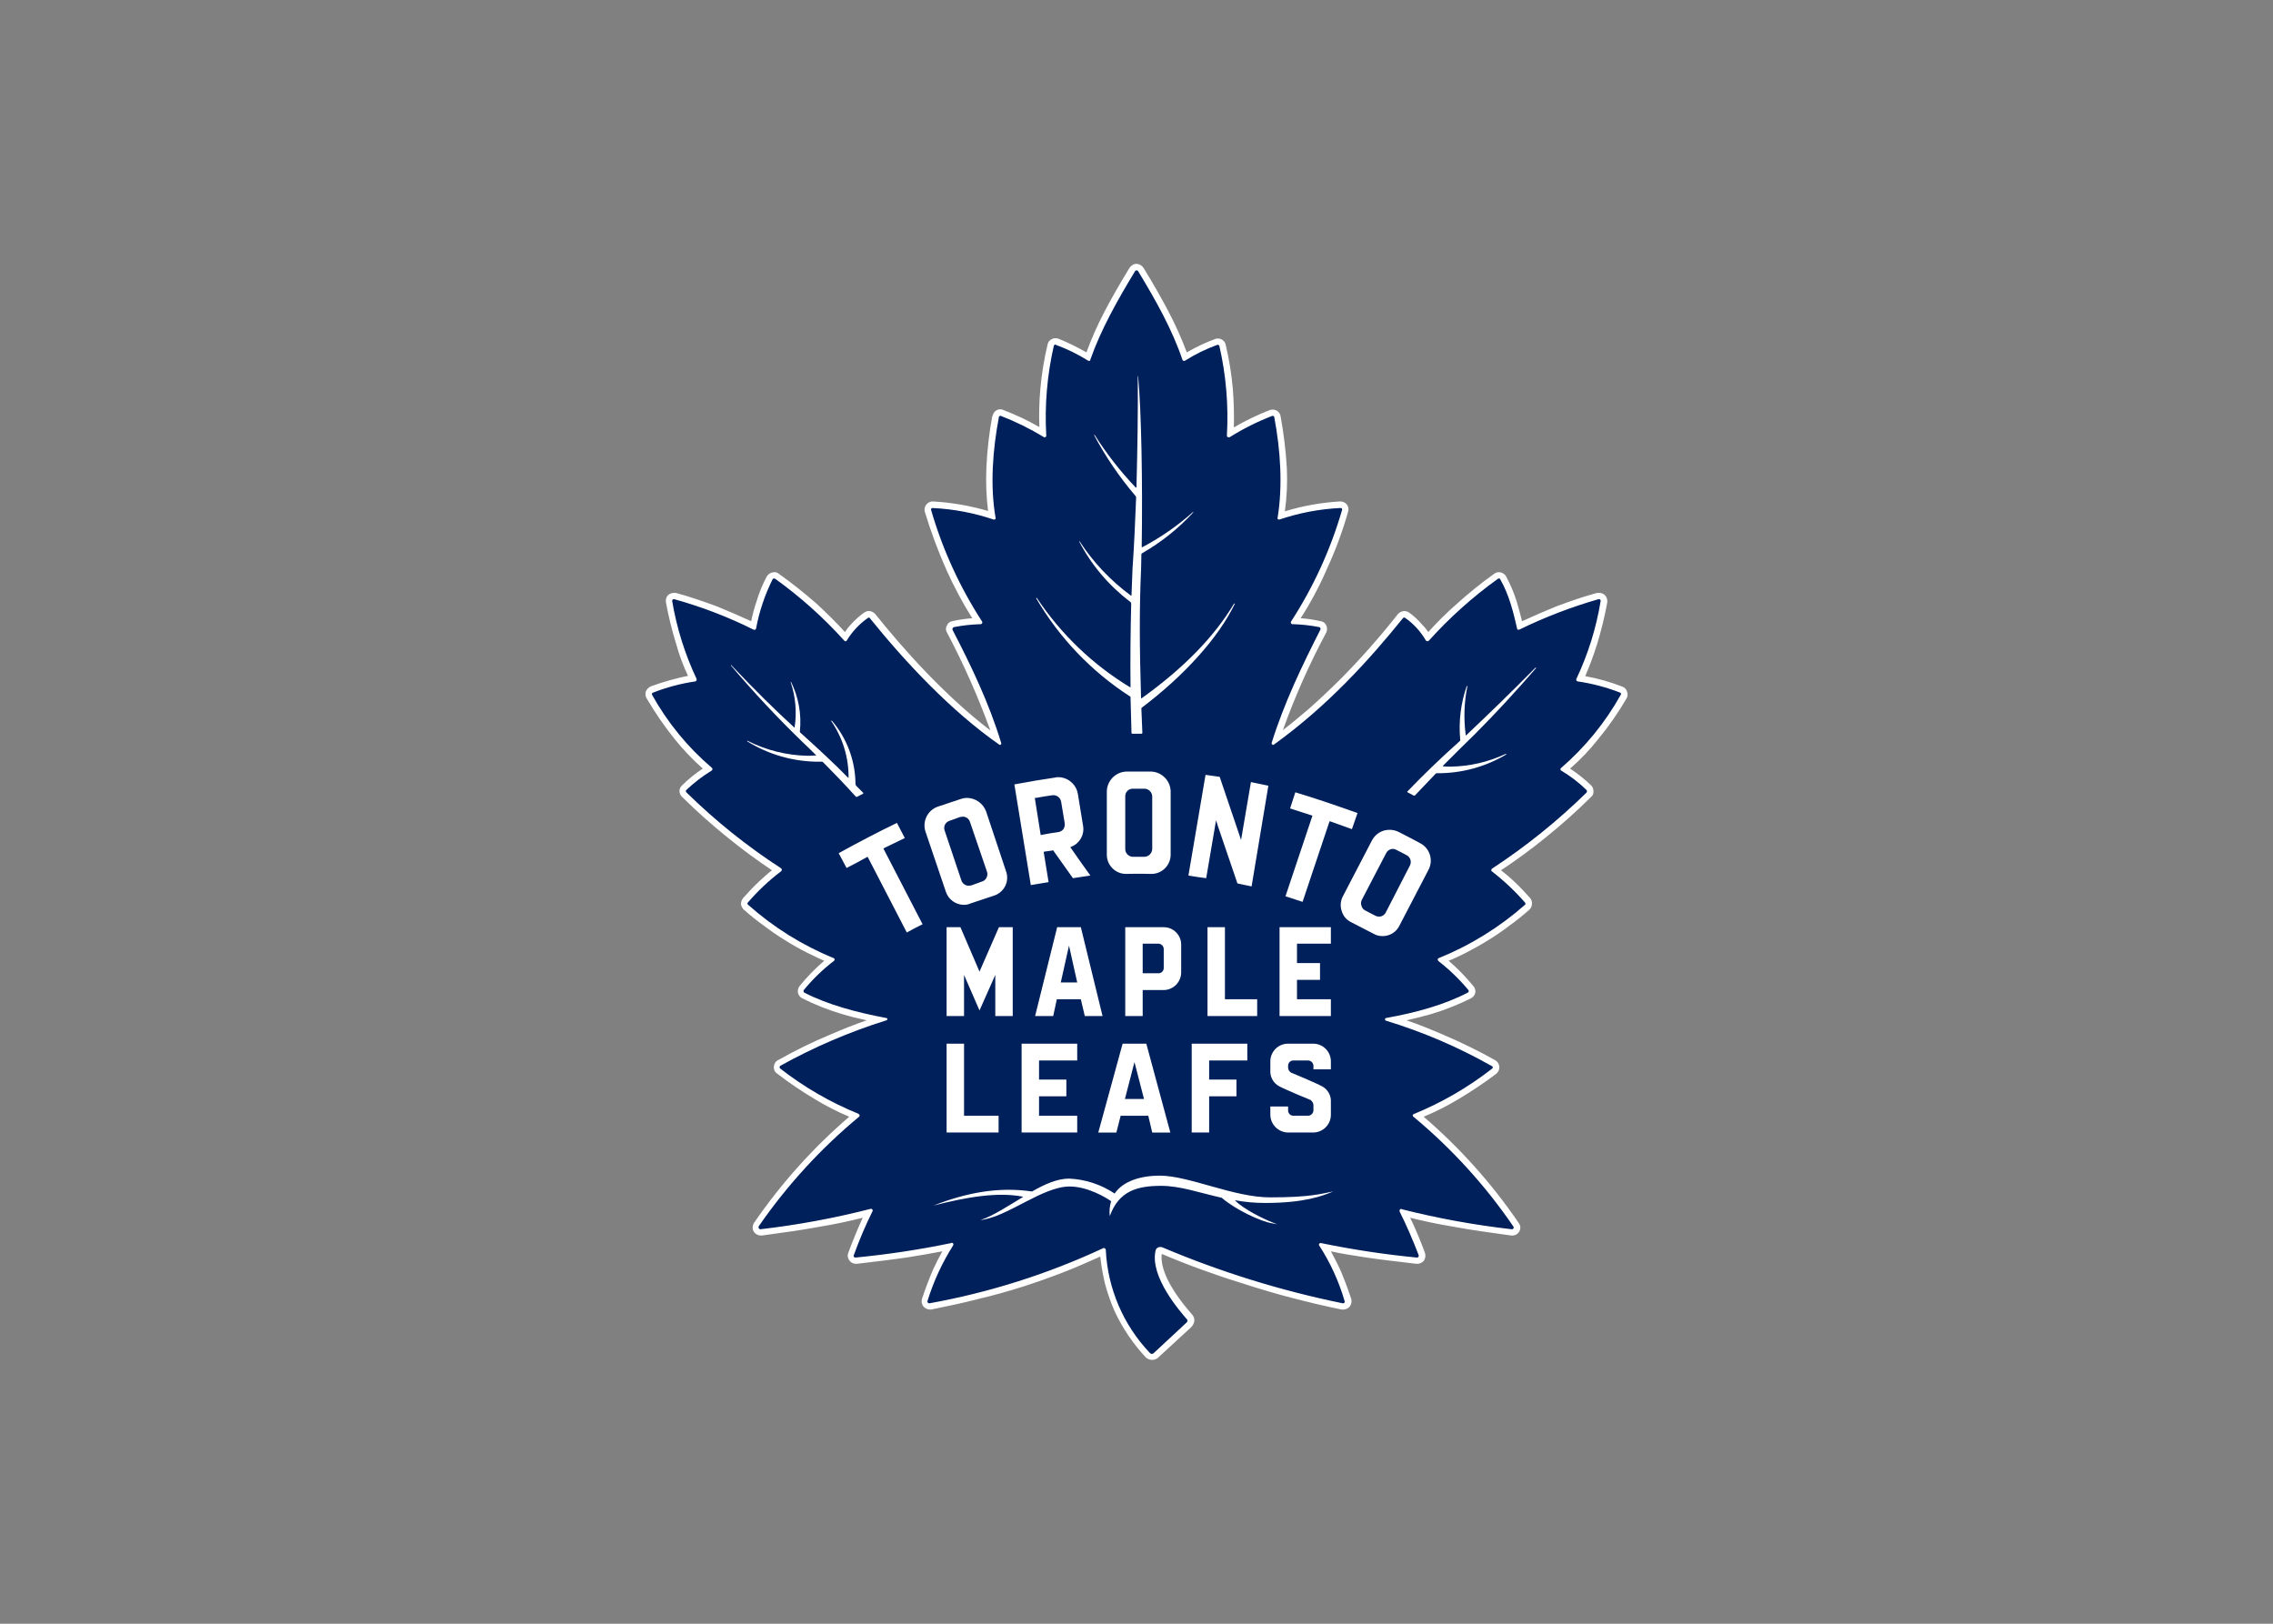 <svg clip-rule="evenodd" fill-rule="evenodd" viewBox="0 0 560 400" xmlns="http://www.w3.org/2000/svg"><rect x="0" y="0" width="560" height="400" fill="#808080" stroke="none"/><path d="m346.531 210.659c-.811-.405-1.621-.892-2.513-1.297-.243-.155-.523-.238-.811-.243-.721-.003-1.384.407-1.702 1.054l-5.998 11.509c-.228.454-.257.984-.081 1.459.124.486.449.899.892 1.135l2.512 1.297c.272.156.579.239.892.243.721.003 1.384-.407 1.702-1.054l5.918-11.51c.151-.277.23-.588.23-.905 0-.713-.404-1.368-1.041-1.688zm-85.191 31.368h4.053l-2.027-9.078-2.027 9.078zm18.157 19.616-2.351 9.078h4.702zm-.405-50.579h2.918c1.033-.05 1.858-.911 1.865-1.946v-12.969c-.012-1.018-.846-1.853-1.865-1.863h-2.918c-1.018.011-1.853.845-1.865 1.863v13.011c0 1.03.836 1.882 1.865 1.903zm-22.29-5.431c1.296-.243 2.593-.486 3.971-.649.483-.079.919-.34 1.216-.73.313-.416.431-.948.324-1.458l-.892-5.35c-.195-1.013-1.17-1.699-2.189-1.54-1.297.162-2.593.405-3.89.649h-.324l1.459 9.159.324-.081zm28.612 26.83h-3.89v7.296h3.907c.703 0 1.28-.578 1.28-1.281v-4.637c.015-.731-.565-1.349-1.297-1.378zm-1.54 101.806c-.387-.012-.759-.155-1.054-.405-3.085-3.262-5.604-7.015-7.457-11.105-1.001-2.189-1.788-4.468-2.351-6.808-.66-2.493-1.068-5.046-1.216-7.619-6.462 3.045-13.124 5.644-19.94 7.781-7.411 2.366-14.964 4.262-22.614 5.674h-.243c-.38-.008-.738-.186-.973-.486-.172-.322-.229-.694-.162-1.054 1.366-4.625 3.357-9.043 5.917-13.131-7.526 1.537-15.129 2.674-22.776 3.405h-.162c-.389.028-.763-.159-.973-.486-.254-.321-.317-.756-.162-1.135 1.226-3.461 2.66-6.845 4.295-10.132-8.692 2.175-17.52 3.772-26.424 4.782h-.162c-.44-.017-.84-.264-1.054-.649-.178-.392-.148-.85.081-1.215 6.863-9.996 15.043-19.021 24.318-26.83-6.723-2.805-13.045-6.484-18.805-10.943-.334-.243-.519-.642-.486-1.054-.021-.407.203-.79.567-.973 7.781-4.376 15.982-7.961 24.479-10.7-6.427-1.165-12.669-3.182-18.562-5.998-.351-.108-.586-.443-.567-.811-.085-.344.005-.709.243-.973 2.031-2.575 4.372-4.889 6.971-6.89-3.756-1.587-7.387-3.457-10.861-5.592-3.527-2.203-6.861-4.698-9.97-7.458-.487-.401-.56-1.131-.162-1.62 2.39-2.771 5.051-5.297 7.943-7.539-4.068-2.652-7.991-5.52-11.753-8.592-3.925-3.127-7.685-6.454-11.267-9.97-.203-.253-.317-.566-.324-.892.022-.296.135-.58.324-.81 1.803-1.747 3.786-3.295 5.918-4.621-2.753-2.35-5.277-4.955-7.538-7.781-2.555-3.184-4.884-6.543-6.972-10.051-.146-.303-.175-.65-.081-.973.132-.334.396-.598.73-.73 3.245-1.269 6.614-2.193 10.051-2.755-2.734-6.017-4.668-12.367-5.755-18.886-.086-.345.005-.71.243-.973.202-.295.534-.477.892-.486.113-.012.229.016.324.081 6.629 1.868 13.084 4.308 19.292 7.295.798-4.113 2.162-8.096 4.052-11.835.214-.384.614-.63 1.054-.649.262.006.517.091.73.243 3.148 2.306 6.178 4.767 9.078 7.377 2.705 2.395 5.276 4.939 7.7 7.619 1.355-2.085 3.087-3.899 5.106-5.35.208-.163.466-.25.73-.243.339.014.659.16.892.405 7.295 9.078 18.4 21.48 30.559 30.315-3.112-9.159-6.961-18.051-11.51-26.586-.187-.32-.216-.709-.081-1.054.168-.32.462-.556.811-.649 2.034-.382 4.093-.625 6.16-.73-5.353-8.433-9.499-17.573-12.32-27.154-.086-.37.003-.759.243-1.054.189-.309.53-.495.892-.486h.081c4.959.254 9.863 1.153 14.59 2.675-.569-3.89-.759-7.827-.567-11.753.189-4.244.677-8.469 1.459-12.644.081-.56.569-.978 1.135-.973.141-.022.283.008.405.081 3.473 1.353 6.834 2.979 10.051 4.863-.159-3.568-.078-7.142.243-10.699.297-3.658.867-7.288 1.701-10.862.135-.517.601-.883 1.135-.892.141-.022.284.008.405.081 2.684.985 5.264 2.233 7.7 3.728 2.594-7.619 6.81-14.833 10.862-21.56.233-.355.63-.567 1.054-.567s.82.213 1.054.567c2.675 4.295 4.539 7.7 6.241 10.862 1.782 3.467 3.353 7.041 4.702 10.699 2.392-1.524 4.947-2.775 7.619-3.728.126-.058.266-.086.405-.081.549-.041 1.044.348 1.135.892.863 3.571 1.459 7.202 1.783 10.862.335 3.556.389 7.134.162 10.699 3.199-1.915 6.562-3.543 10.05-4.863.128-.058.266-.086.405-.081.576.015 1.074.415 1.216.973.784 4.175 1.271 8.401 1.459 12.644.191 3.927.001 7.863-.567 11.753 4.725-1.529 9.631-2.429 14.59-2.675.385-.01.75.173.973.486.252.258.317.647.162.973-2.789 9.594-6.938 18.738-12.32 27.154 2.074.079 4.137.35 6.16.811.36.069.664.312.811.649.162.333.162.722 0 1.054-4.215 8.268-8.592 17.184-11.591 26.505 13.294-9.727 23.345-21.237 30.559-30.234.255-.262.606-.409.973-.405.239-.006.472.081.649.243 2.037 1.429 3.773 3.248 5.106 5.35 2.402-2.727 4.974-5.298 7.7-7.7 2.837-2.513 5.918-4.945 9.078-7.296.214-.151.468-.237.73-.243.419.021.806.229 1.054.567 1.974 3.732 3.342 7.754 4.052 11.916 6.203-3.017 12.658-5.484 19.292-7.376h.324c.343-.003.669.145.892.405.215.278.33.622.324.973-1.135 6.518-3.097 12.864-5.836 18.886 3.44.552 6.81 1.475 10.051 2.755.485.183.81.651.81 1.17 0 .215-.056.427-.161.614-2.032 3.525-4.335 6.885-6.891 10.051-2.289 2.828-4.84 5.434-7.619 7.781 2.146 1.306 4.131 2.856 5.918 4.621.222.209.339.506.324.81.016.33-.101.651-.324.892-3.552 3.517-7.285 6.845-11.186 9.97-3.81 3.081-7.781 5.918-11.835 8.592 2.929 2.2 5.595 4.729 7.943 7.538.398.491.325 1.22-.162 1.621-3.081 2.759-6.388 5.254-9.889 7.457-3.492 2.153-7.151 4.023-10.942 5.594 2.624 1.997 4.993 4.312 7.052 6.89.238.264.329.629.243.973-.044.371-.296.685-.649.811-5.845 2.864-12.068 4.884-18.481 5.998 8.465 2.755 16.637 6.338 24.398 10.7.37.19.615.559.649.973.012.407-.169.798-.486 1.054-6.971 5.106-12.806 8.592-18.886 11.024 9.314 7.737 17.499 16.741 24.318 26.747.306.367.338.895.081 1.297-.182.414-.603.673-1.054.649-.063-.005-.12-.035-.162-.081-8.877-1.008-17.678-2.606-26.343-4.782 1.458 3.079 2.917 6.565 4.295 10.132.113.384.054.798-.162 1.135-.235.299-.592.478-.973.485h-.162c-7.652-.69-15.257-1.827-22.776-3.404 2.484 4.117 4.445 8.528 5.836 13.131.155.379.092.814-.162 1.135-.246.285-.597.46-.973.486-.089.011-.178-.018-.243-.081-8.274-1.669-16.447-3.807-24.479-6.403-7.862-2.513-15.157-5.187-20.102-7.376-.081-.081-.081-.081-.162-.081-.211.005-.4.132-.486.324-.486 2.512.405 5.755 2.675 9.484 1.418 2.352 3.075 4.553 4.944 6.565v.081c.463.574.427 1.412-.081 1.946l-8.268 7.538c-.232.245-.552.391-.891.405z" fill="#00205b"/><path d="m279.983 65c-.315-.006-.624.078-.892.243-.324.175-.603.425-.811.73-2.675 4.376-4.539 7.7-6.241 10.943-1.669 3.199-3.131 6.503-4.378 9.889-2.246-1.287-4.574-2.424-6.971-3.405-.237-.067-.483-.094-.73-.081-.412.011-.81.153-1.135.405-.385.266-.647.674-.73 1.135-.863 3.598-1.458 7.256-1.782 10.943-.281 3.126-.362 6.266-.243 9.403-2.856-1.64-5.838-3.049-8.916-4.215-.202-.102-.424-.157-.649-.162-.959-.022-1.794.674-1.946 1.621h-.081c-.778 4.204-1.266 8.456-1.459 12.725-.161 3.572-.026 7.151.405 10.7-4.435-1.299-9.004-2.088-13.617-2.351h-.081c-1.081.045-1.946.946-1.946 2.028 0 .191.027.383.081.566 1.466 4.832 3.225 9.569 5.268 14.185 1.855 4.142 3.994 8.15 6.404 11.996-1.665.116-3.318.36-4.945.73-.586.102-1.078.502-1.297 1.054-.324.52-.324 1.182 0 1.702 4.119 7.795 7.694 15.866 10.7 24.154-11.348-8.673-21.561-20.183-28.37-28.694-.401-.43-.952-.692-1.54-.73-.414-.002-.816.142-1.135.405h-.081c-1.147.836-2.206 1.787-3.16 2.837-.577.596-1.093 1.247-1.54 1.946-2.189-2.432-4.62-4.783-7.052-7.052-2.918-2.513-5.999-5.026-9.24-7.296-.306-.285-.718-.432-1.135-.405-.716.019-1.38.382-1.783.973-1.081 2.013-1.95 4.131-2.594 6.323-.534 1.564-.967 3.162-1.296 4.782-2.837-1.297-5.675-2.513-8.431-3.647-3.728-1.378-7.133-2.513-10.131-3.324h-.486c-.578.006-1.132.24-1.54.649-.369.485-.516 1.104-.405 1.702.628 3.452 1.467 6.864 2.513 10.213.735 2.702 1.711 5.334 2.917 7.862-3.111.643-6.172 1.51-9.159 2.593-.534.251-.964.682-1.215 1.216-.193.564-.135 1.185.162 1.702 2.067 3.546 4.397 6.934 6.971 10.132 2.087 2.596 4.392 5.01 6.89 7.214-1.841 1.198-3.553 2.582-5.106 4.134-.403.345-.64.847-.649 1.378.008.553.242 1.081.649 1.458 3.58 3.542 7.34 6.897 11.266 10.051 3.486 2.837 7.133 5.512 10.862 8.024-1.135.892-2.189 1.865-3.162 2.756-1.458 1.378-2.755 2.756-3.971 4.134-.316.42-.486.933-.486 1.458.076.531.334 1.018.73 1.378 1.549 1.385 3.172 2.684 4.863 3.891 1.665 1.281 3.396 2.471 5.188 3.566 1.808 1.15 3.675 2.205 5.592 3.162 1.378.649 2.756 1.378 4.134 1.946-2.206 1.898-4.24 3.986-6.08 6.241-.339.468-.485 1.05-.405 1.621.128.593.514 1.099 1.054 1.378 3.146 1.588 6.429 2.89 9.808 3.89 1.865.567 3.891 1.054 6.079 1.54-3.079 1.054-6.079 2.27-9.078 3.567-4.366 1.818-8.616 3.902-12.725 6.241h-.081c-.582.336-.95.95-.973 1.621-.079.674.237 1.338.811 1.702 2.98 2.289 6.092 4.4 9.322 6.322 2.699 1.639 5.517 3.075 8.43 4.296-8.901 7.653-16.775 16.426-23.425 26.1-.413.627-.475 1.425-.162 2.107.369.639 1.046 1.039 1.782 1.054h.324c5.35-.73 10.051-1.378 14.348-2.188 3.89-.649 7.295-1.378 10.456-2.189-1.216 2.674-2.432 5.592-3.567 8.673-.249.593-.155 1.278.243 1.783.345.561.962.901 1.621.892h.243c4.782-.567 8.997-1.054 12.725-1.621 3.081-.486 5.837-.973 8.349-1.459-.81 1.459-1.539 2.918-2.269 4.458-.973 2.27-1.865 4.621-2.756 7.296-.187.611-.066 1.277.324 1.782.391.499.987.798 1.621.811h.324c3.971-.811 7.862-1.621 11.591-2.593 3.809-.892 7.538-1.946 11.104-3.081 3.567-1.135 7.134-2.432 10.456-3.729 2.918-1.135 5.756-2.431 8.511-3.647.246 2.209.626 4.401 1.135 6.565.627 2.383 1.44 4.715 2.432 6.971 1.938 4.129 4.509 7.93 7.619 11.267.431.424 1.016.658 1.621.649.542.008 1.065-.196 1.459-.567l8.187-7.538c.4-.423.656-.962.73-1.54.023-.569-.182-1.123-.567-1.54-6.972-7.943-7.781-12.644-7.457-14.914 6.464 2.742 13.066 5.15 19.777 7.214 4.215 1.378 8.349 2.594 12.402 3.648 4.376 1.134 8.511 2.107 12.159 2.836h.405c.633-.013 1.229-.311 1.62-.811.353-.522.471-1.17.324-1.782-.892-2.675-1.782-5.026-2.755-7.296-.73-1.539-1.459-2.998-2.27-4.458 2.432.567 5.187.973 8.268 1.459 3.81.567 7.943 1.054 12.807 1.621h.243c.633-.014 1.23-.311 1.62-.811.357-.553.445-1.239.243-1.865-1.134-3.081-2.35-5.999-3.647-8.673 3.242.811 6.646 1.54 10.537 2.189 4.295.81 8.997 1.458 14.347 2.188h.243c.748.026 1.445-.386 1.783-1.054.356-.645.292-1.445-.162-2.026-6.628-9.716-14.504-18.519-23.426-26.181 2.94-1.22 5.784-2.657 8.511-4.296 3.218-1.911 6.33-3.995 9.322-6.241.55-.423.854-1.092.811-1.783-.055-.683-.452-1.294-1.054-1.621-4.127-2.307-8.375-4.391-12.725-6.241-2.999-1.297-5.998-2.513-9.078-3.567 2.108-.486 4.133-.973 6.079-1.54 3.375-1.015 6.656-2.316 9.808-3.89.535-.284.92-.788 1.054-1.378.092-.586-.088-1.182-.486-1.621-1.84-2.255-3.874-4.343-6.079-6.241 1.459-.567 2.836-1.297 4.214-1.946 1.865-.973 3.81-2.027 5.594-3.162 1.791-1.095 3.523-2.285 5.187-3.566 1.692-1.207 3.315-2.507 4.863-3.891.403-.345.64-.847.649-1.378.069-.521-.077-1.048-.405-1.458-1.215-1.378-2.512-2.756-3.971-4.134-1.029-.978-2.112-1.898-3.243-2.756 3.779-2.49 7.431-5.169 10.943-8.024 3.926-3.154 7.686-6.509 11.267-10.051.412-.331.627-.852.566-1.378.023-.544-.183-1.072-.566-1.458-1.6-1.534-3.337-2.917-5.188-4.134 2.518-2.183 4.825-4.598 6.89-7.214 2.628-3.177 4.986-6.565 7.053-10.132.268-.5.297-1.096.081-1.621-.144-.573-.574-1.033-1.135-1.216-2.963-1.158-6.03-2.027-9.159-2.593 1.109-2.568 2.083-5.193 2.917-7.863 1.037-3.379 1.875-6.816 2.513-10.293.081-.611-.096-1.227-.486-1.702-.39-.436-.955-.674-1.54-.649h-.486c-2.998.811-6.403 1.946-10.051 3.324-2.755 1.134-5.592 2.35-8.43 3.647-.405-1.54-.811-3.16-1.296-4.782-.684-2.19-1.58-4.307-2.675-6.323-.37-.587-1.008-.952-1.702-.973-.439-.002-.867.141-1.216.405-3.19 2.285-6.247 4.747-9.159 7.377-2.489 2.179-4.845 4.506-7.052 6.971-.476-.7-1.018-1.352-1.621-1.946-.906-1.068-1.941-2.021-3.081-2.837-.361-.242-.78-.382-1.215-.405-.588.038-1.139.299-1.54.73-4.328 5.493-8.955 10.742-13.861 15.726-2.755 2.755-5.511 5.349-8.268 7.781-2.107 1.783-4.133 3.485-6.241 5.106 2.971-8.276 6.547-16.322 10.7-24.073.243-.542.243-1.161 0-1.702-.232-.575-.762-.98-1.378-1.054-1.626-.376-3.279-.62-4.945-.73 2.458-3.818 4.599-7.83 6.404-11.996 2.127-4.583 3.888-9.326 5.268-14.185.213-.598.122-1.264-.243-1.783-.391-.499-.987-.797-1.621-.811h-.081c-4.62.265-9.191 1.082-13.617 2.432.496-3.543.659-7.125.486-10.7-.253-4.269-.767-8.519-1.54-12.725-.151-.947-.987-1.643-1.946-1.621-.219-.018-.44.009-.649.081-3.079 1.197-6.06 2.633-8.916 4.295.078-3.136-.003-6.275-.243-9.403-.324-3.713-.92-7.398-1.783-11.023-.22-.882-1.037-1.495-1.945-1.459-.193-.013-.386.014-.567.081-2.445.897-4.805 2.009-7.052 3.324-1.262-3.354-2.725-6.629-4.378-9.808-1.702-3.243-3.567-6.566-6.241-10.943-.178-.3-.429-.551-.73-.73-.313-.206-.679-.319-1.054-.324zm0 1.621c.162 0 .324 0 .405.162 4.376 7.214 8.43 14.428 10.943 21.885.077.152.235.246.405.243.089.012.178-.018.243-.081 2.503-1.573 5.166-2.876 7.943-3.89h.081c.17-.003.328.091.405.243 1.659 7.252 2.286 14.701 1.865 22.128l-.001.024c0 .21.173.383.383.383l.024-.001h.243c3.333-2.093 6.863-3.857 10.536-5.268h.081c.162 0 .405.081.405.324 1.54 8.187 2.108 16.941.811 24.803-.081.243.081.405.324.405h.162c4.842-1.639 9.89-2.593 14.996-2.837h.081c.192.005.348.164.348.358l-.024.129c-2.821 9.726-7.054 18.983-12.564 27.478-.039.068-.061.146-.061.225 0 .191.123.362.304.424 2.259.052 4.509.296 6.727.73.181.062.304.232.304.424 0 .079-.022.157-.061.225-4.376 8.592-8.916 17.994-11.997 27.883l-.008.08c0 .223.183.406.405.406h.008l.162-.081c13.294-9.565 23.588-20.994 31.775-31.126.065-.115.193-.179.324-.162.089-.011.178.019.243.081 2.088 1.471 3.831 3.38 5.106 5.594.111.101.255.159.405.162.081 0 .162-.081.324-.162 5.111-5.676 10.819-10.784 17.022-15.239l.243-.081c.162 0 .243.081.324.243 2.189 3.81 3.243 8.187 4.134 12.078l-.002.029c0 .162.134.296.297.296l.029-.001h.162c6.307-3.078 12.87-5.601 19.616-7.538h.089c.223 0 .405.183.405.405l-.008.081c-1.092 6.652-3.111 13.119-5.999 19.21l-.016.122c0 .208.141.391.34.445 3.579.518 7.087 1.443 10.456 2.755.145.05.243.187.243.34 0 .082-.028.163-.081.227-3.803 6.808-8.768 12.899-14.671 17.994-.113.069-.183.192-.183.324 0 .133.069.256.183.324 2.261 1.344 4.356 2.949 6.241 4.783.162.184.162.464 0 .649-7.124 6.986-14.916 13.257-23.263 18.724-.121.079-.195.214-.195.358 0 .108.04.211.113.29 2.975 2.293 5.716 4.872 8.187 7.701.162.162.162.486 0 .566-6.287 5.544-13.469 9.984-21.237 13.132-.324.081-.324.486-.081.73 2.71 2.103 5.183 4.495 7.376 7.133.058.075.09.166.09.26 0 .168-.098.32-.252.388-5.755 2.999-12.806 4.945-20.101 6.241-.165.027-.286.17-.286.336 0 .136.08.259.205.312 9.084 2.758 17.837 6.51 26.1 11.186.15.045.253.185.253.343 0 .124-.065.241-.172.306-5.889 4.594-12.379 8.358-19.292 11.186-.151.044-.257.184-.257.342 0 .125.067.243.176.307 9.432 7.835 17.725 16.947 24.641 27.073.042.067.065.146.065.225 0 .22-.171.405-.389.424h-.081c-9.152-1.035-18.225-2.687-27.154-4.945v-.001c0-.044-.036-.08-.079-.08h-.002c-.324 0-.486.324-.405.649 1.702 3.405 3.243 6.971 4.702 10.781l.018.126c0 .235-.189.431-.424.441h-.081c-7.921-.769-15.795-1.959-23.588-3.567h-.081l-.031-.001c-.215 0-.391.176-.391.391 0 .095.036.187.098.258 2.741 4.236 4.845 8.851 6.241 13.699l.019.117c0 .204-.169.373-.373.373l-.052-.003h-.081c-15.227-3.106-30.107-7.722-44.419-13.78-.179-.072-.374-.101-.567-.081-.565-.005-1.053.413-1.134.973-1.378 6.403 6.079 14.914 7.7 16.779.116.103.182.251.182.405 0 .155-.066.303-.182.405l-8.187 7.619c-.126.076-.263.131-.405.162-.188-.012-.364-.099-.486-.243-6.549-6.875-10.407-15.886-10.862-25.37-.017-.259-.227-.469-.486-.486-.089-.011-.178.018-.243.081-13.599 6.326-27.956 10.877-42.716 13.537h-.081c-.236-.01-.424-.206-.424-.442l.018-.125c1.492-4.826 3.618-9.433 6.322-13.699.042-.068.065-.146.065-.226 0-.219-.17-.404-.389-.423-.081 0-.081 0-.162.081-7.792 1.614-15.666 2.805-23.587 3.567-.324 0-.567-.324-.405-.567 1.328-3.707 2.871-7.334 4.62-10.862l.043-.178c0-.205-.162-.377-.367-.389h-.162c-8.927 2.287-17.999 3.966-27.154 5.025-.258-.025-.457-.244-.457-.505 0-.078.017-.155.052-.224 6.968-10.086 15.287-19.167 24.722-26.992.243-.162.162-.567-.162-.73-6.883-2.801-13.348-6.537-19.209-11.105-.132-.075-.213-.214-.213-.365 0-.15.081-.29.213-.364 8.296-4.609 17.041-8.357 26.1-11.186.324-.081.324-.567 0-.567-7.295-1.378-14.348-3.242-20.183-6.241-.147-.078-.239-.231-.239-.397 0-.09.027-.177.077-.252 2.2-2.684 4.702-5.104 7.457-7.214.092-.072.146-.183.146-.3 0-.15-.089-.288-.227-.348-7.719-3.15-14.846-7.59-21.074-13.132-.119-.058-.193-.179-.193-.311 0-.097.04-.19.112-.256 2.448-2.849 5.193-5.43 8.187-7.7.115-.085.183-.222.183-.364 0-.144-.068-.279-.183-.365-8.392-5.44-16.212-11.713-23.345-18.724-.077-.073-.121-.176-.121-.283s.044-.21.121-.284c1.902-1.815 3.995-3.418 6.242-4.782.121-.079.193-.214.193-.359 0-.107-.04-.211-.112-.29-5.951-5.07-10.948-11.164-14.753-17.994-.038-.059-.058-.13-.058-.201 0-.178.128-.333.302-.366 3.342-1.312 6.824-2.236 10.375-2.756.212-.056.36-.249.36-.467l-.036-.182c-2.863-6.072-4.881-12.508-5.998-19.128l-.009-.081c0-.223.184-.405.406-.405h.089c6.766 1.874 13.336 4.398 19.616 7.538h.162c.243 0 .324-.081.405-.324.785-4.194 2.149-8.259 4.052-12.078.078-.151.235-.246.405-.243l.243.081c6.203 4.455 11.91 9.564 17.022 15.239.09.085.202.142.324.162.162 0 .243-.081.324-.243 1.333-2.174 3.099-4.05 5.187-5.512.065-.062.155-.092.243-.081.081 0 .162 0 .243.162 8.754 10.862 20.102 22.94 31.856 31.126.081.081.081.081.162.081.192-.005.348-.164.348-.358l-.024-.129c-2.999-9.889-7.538-19.292-11.997-27.883-.069-.266.07-.545.324-.649 2.191-.43 4.414-.673 6.647-.73.216-.029.379-.216.379-.436 0-.075-.019-.148-.055-.213-5.51-8.495-9.744-17.753-12.564-27.478l-.025-.129c0-.193.157-.352.349-.358h.081c5.106.244 10.153 1.199 14.995 2.837h.17c.179 0 .326-.147.326-.326l-.01-.079c-1.378-7.862-.73-16.697.811-24.803 0-.243.162-.324.405-.324h.081c3.658 1.415 7.185 3.151 10.537 5.187.064.063.153.092.243.081l.023.001c.21 0 .383-.173.383-.383v-.024c-.423-7.427.205-14.876 1.863-22.128.071-.171.224-.293.405-.324h.002l.079.079v.002c2.778 1.014 5.44 2.317 7.944 3.89l.243.081.028.002c.163 0 .297-.134.297-.297l-.001-.029c2.593-7.376 6.646-14.59 11.023-21.804.081-.162.162-.162.324-.162z" fill="#fff"/><path d="m355.528 188.773 1.945.081c4.686-.077 9.302-1.154 13.537-3.16l.081.081c-5.114 3.138-11.023 4.742-17.022 4.62-.192-.005-.375.086-.486.243-1.865 1.946-3.486 3.648-4.945 5.268-.081.081-.081.081-.162.081h-.081l-1.62-.81-.081-.162c.005-.063.035-.121.081-.162 3.971-4.053 8.268-8.188 12.806-12.24.157-.111.249-.294.243-.486-.465-4.437.061-8.923 1.54-13.132h.162c-.818 4.001-.955 8.112-.405 12.159h.081c6.079-5.674 11.672-11.186 17.103-16.697l.162.081c-4.62 5.43-9.727 10.943-15.076 16.292-2.594 2.513-5.269 5.106-7.862 7.862h-.081l.081.081zm-3.567 25.451-7.214 13.861c-.751 1.585-2.381 2.576-4.134 2.513-.767.014-1.524-.183-2.188-.567-1.865-.973-3.648-1.865-5.512-2.756-2.282-1.226-3.216-4.062-2.108-6.403l7.215-13.861c1.244-2.307 4.12-3.242 6.484-2.108 1.783.892 3.647 1.865 5.43 2.837 2.331 1.226 3.245 4.149 2.027 6.484zm-40.284 82.11c-2.443-.012-4.881-.201-7.296-.567h-.081c2.27 2.189 6.647 4.378 9.159 5.35l1.216.486-1.216-.162c-2.998-.486-9.078-3.405-12.401-6.323-.081-.081-.081-.081-.162-.081-5.431-1.216-10.132-2.917-14.834-2.917-6.079 0-10.455 1.377-12.644 7.457-.15-1.226-.039-2.469.324-3.648v-.001c0-.044-.036-.08-.08-.08h-.001c-1.135-.811-5.675-3.566-10.132-3.566-6.727 0-15.319 7.538-21.967 8.268 3.162-1.054 6.81-3.486 10.456-5.675v-.081c-6.16-1.216-13.86.081-22.047 2.189 7.862-3.081 15.806-4.701 24.154-3.405.081 0 .081 0 .162-.081 3.081-1.782 6.241-3.16 9.078-3.16 3.992.169 7.861 1.43 11.186 3.647.081.081.081.081.081 0 2.107-3.079 6.484-4.295 11.104-4.295 7.215 0 18.4 5.349 27.316 5.349 9.727 0 12.564-.892 15.401-1.54-2.675 1.135-7.053 2.837-16.78 2.837h.001zm-80.732-97.592 5.836-1.946c.47-.159.963-.241 1.459-.243 2.086.008 3.95 1.348 4.62 3.324l5.026 14.833c.406 1.173.318 2.461-.243 3.567-.564 1.122-1.559 1.97-2.756 2.351-1.946.647-3.891 1.296-5.836 1.945-.509.231-1.064.343-1.621.324-1.974-.028-3.73-1.296-4.378-3.16l-5.025-14.834c-.815-2.488.477-5.214 2.918-6.16zm-7.62 30.964-9.565-18.643-.324.162c-1.62.892-3.242 1.782-4.863 2.593l-1.946-3.647c4.702-2.594 9.484-5.107 14.348-7.457l1.863 3.728c-1.62.811-3.242 1.621-4.944 2.432l-.243.162 9.646 18.643c-1.297.649-2.675 1.297-3.972 2.027zm-20.588-41.988c-.081-.081-.162-.162-.243-.162h-.649c-6.277.063-12.44-1.682-17.751-5.025v-.081c4.65 2.365 9.779 3.64 14.995 3.728l2.027-.081c-1.135-1.215-2.27-2.35-3.324-3.323-6.251-5.973-12.176-12.278-17.751-18.886l.081-.081c5.837 6.16 10.943 11.186 15.563 15.4h.081c.576-3.753.243-7.589-.972-11.186l.081-.081c1.87 3.792 2.629 8.035 2.188 12.24-.003.171.092.328.243.405 4.134 3.729 8.106 7.376 11.672 11.024.052-4.994-1.419-9.886-4.215-14.023l.081-.081c3.746 4.327 5.843 9.841 5.918 15.564 0 .162 0 .324.162.405.567.647 1.135 1.215 1.702 1.782v.162c0 .081 0 .081-.081.162l-1.459.73h-.081c-.081 0-.162 0-.162-.081-3.081-3.404-5.756-6.16-8.106-8.511zm42.473 62.575v-10.132l-3.891 8.754-3.809-8.754v10.132h-4.296v-21.885h3.405l4.701 10.943 4.783-10.943h3.404v21.885h-4.295zm.811 24.561v4.133h-12.807v-21.885h4.296v17.751h8.511zm14.103-83.326c.209-.072.429-.099.649-.081 2.382.017 4.421 1.779 4.783 4.133l1.296 7.944c.334 2.1-.804 4.177-2.755 5.025l-.405.162.243.324c1.54 2.27 3.16 4.458 4.701 6.727-1.378.162-2.836.324-4.295.567l-4.702-6.727-.162-.162-.162.081-1.865.243-.324.081 1.216 7.457c-1.459.243-2.917.486-4.295.811l-4.053-24.884c3.324-.649 6.728-1.216 10.132-1.702zm26.586 52.362h-5.187v6.403h-4.296v-21.885h9.508c2.344 0 4.273 1.928 4.273 4.272v6.832c.019 2.378-1.919 4.353-4.296 4.378zm-14.022-33.314v-15.645c.055-2.616 2.167-4.763 4.782-4.863h6.161c2.615.099 4.727 2.247 4.782 4.863v15.645c-.012 2.582-2.14 4.702-4.722 4.702l-.059-.001c-3.405-.081-5.675 0-6.242 0h-.048c-2.553 0-4.653-2.1-4.653-4.653v-.048zm3.89 46.526h5.918l5.836 21.885h-4.458l-.973-4.133h-6.81l-1.053 4.133h-4.459l5.998-21.885zm-16.211-10.943-.892 4.133h-4.376l5.349-21.885h5.837l5.349 21.885h-4.378l-.891-4.133h-5.999zm2.351 19.778v4.133h-6.727v4.783h9.403v4.133h-13.699v-21.885h13.699v4.133h-9.403v4.702h6.727zm-7.295-118.667c5.956 8.954 13.817 16.482 23.02 22.047h.081v-.081c-.081-6.808 0-13.698.162-20.425.006-.24-.081-.472-.243-.649-5.251-3.935-9.546-9.007-12.563-14.834h.081c3.351 5.202 7.639 9.738 12.644 13.375.081 0 .162 0 .162-.081.081-2.513.162-4.54.243-6.484.405-5.675.649-11.591.892-17.508.006-.216-.083-.424-.243-.567-3.867-4.621-7.261-9.617-10.132-14.915l.162-.081c2.966 4.655 6.358 9.023 10.132 13.051h.083c.043 0 .079-.036.079-.08v-.001c.243-9.24.324-18.4.324-27.397h.081c.811 8.43 1.135 26.505.892 41.987v.081l.081.035.081-.035c4.515-2.311 8.711-5.199 12.483-8.592l.081.081c-3.653 3.969-7.89 7.359-12.564 10.051-.13.062-.22.183-.243.324 0 1.378 0 2.594-.081 3.81-.405 8.754-.405 19.047 0 31.611 0 .081.081.081.162.081 10.213-7.295 17.913-15.157 22.776-23.344h.162c-3.971 8.268-12.32 17.67-22.938 25.614-.081.081-.081.162-.081.324.081 1.946.162 3.89.243 5.917v.002c0 .043-.036.079-.08.079h-.001c0 .081-.081.081-.162.081h-2.189c-.081 0-.243-.081-.243-.162-.081-2.837-.162-5.674-.243-8.754 0-.162 0-.243-.081-.243-9.545-6.118-17.494-14.428-23.182-24.235l.162-.081zm42.068 103.022v-21.885h4.296v17.751h7.943v4.133h-12.24zm7.133 15.645v4.133h-6.727v8.916h-4.296v-21.885h13.699v4.133h-9.403v4.702h6.727zm1.135-59.01 2.432-14.184c1.459.243 2.918.486 4.295.811l-4.214 24.803c-1.135-.243-2.27-.486-3.405-.649-1.621-4.783-3.242-9.646-4.863-14.347l-.405-1.216-2.432 14.184-4.376-.567 4.214-24.803 3.486.486 4.863 14.265.405 1.216zm7.214 65.656h4.378v.892c-.015.731.566 1.349 1.297 1.378h3.566c.748-.023 1.357-.631 1.378-1.378v-1.297c-.016-.504-.293-.964-.73-1.216-.081 0-7.781-3.486-7.781-3.486-1.387-.745-2.213-2.239-2.108-3.809v-2.276c0-2.353 1.937-4.29 4.291-4.29l.086.001h6.16c2.378-.019 4.352 1.917 4.378 4.295v2.027h-4.296v-.892c-.022-.747-.63-1.357-1.378-1.378h-3.566c-.731.029-1.312.646-1.297 1.378v.486c.005.485.29.927.73 1.135.081.081 7.7 3.485 7.7 3.485 1.392.78 2.215 2.299 2.108 3.891v3.098c0 2.392-1.968 4.359-4.359 4.359h-6.178c-2.394-.018-4.359-1.982-4.378-4.376v-2.027zm2.27-44.176h12.645v4.052h-8.349v4.783h5.674v4.133h-5.674v4.783h8.349v4.133h-12.645v-21.885zm7.862-27.559c-1.783-.567-3.566-1.135-5.268-1.702l1.297-3.972c5.187 1.54 10.293 3.324 15.319 5.107l-1.378 3.971c-1.702-.647-3.405-1.215-5.187-1.863l-.324-.081-6.647 19.858-4.214-1.377 6.727-19.859-.324-.081zm-84.46 17.349c.219.013.439-.014.649-.081l2.674-.973c.472-.153.874-.469 1.135-.892.188-.464.216-.977.081-1.459l-4.214-12.32c-.236-.781-.968-1.314-1.783-1.297l-.567.081c-.973.324-1.865.649-2.756.973-.739.254-1.24.955-1.24 1.738 0 .209.036.415.105.612l4.134 12.321c.236.781.967 1.313 1.783 1.297z" fill="#00205b"/><path d="m347.34 213.252-5.917 11.51c-.319.646-.981 1.056-1.702 1.054-.311-.014-.616-.097-.892-.243l-2.512-1.297c-.443-.236-.767-.649-.892-1.135-.176-.476-.147-1.005.081-1.459l5.998-11.509c.319-.646.981-1.057 1.702-1.054.288.005.567.089.811.243.892.405 1.702.892 2.513 1.297.637.32 1.041.975 1.041 1.688 0 .316-.079.628-.231.905zm2.594-5.511c-1.783-.973-3.647-1.946-5.43-2.837-.658-.313-1.378-.48-2.108-.486-1.83-.036-3.53.972-4.376 2.594l-7.215 13.861c-.561 1.106-.65 2.394-.243 3.566.352 1.213 1.21 2.217 2.351 2.756l5.511 2.837c.665.385 1.421.582 2.189.566 1.745.029 3.356-.951 4.134-2.512l7.214-13.861c1.218-2.335.305-5.258-2.027-6.484zm-84.541 53.497v-4.133h-13.699v21.885h13.699v-4.133h-9.403v-4.783h6.727v-4.133h-6.727v-4.702h9.403zm55.523-39.069 6.647-19.858.324.081 5.187 1.863 1.378-3.971c-5.025-1.783-10.213-3.567-15.319-5.107l-1.297 3.972c1.702.567 3.485 1.135 5.268 1.702l.243.081-6.646 19.859 4.214 1.377zm-11.185 23.993h-7.943v-17.751h-4.296v21.885h12.24v-4.133zm18.157 0h-8.349v-4.783h5.674v-4.133h-5.674v-4.783h8.349v-4.052h-12.645v21.885h12.645v-4.133zm-10.537 32.827h6.178c2.391 0 4.359-1.967 4.359-4.359v-3.098c.107-1.592-.716-3.111-2.108-3.891-1.392-.779-7.619-3.404-7.7-3.404-.43-.258-.705-.716-.73-1.216v-.503c0-.701.577-1.28 1.28-1.28h3.583c.732-.015 1.349.566 1.378 1.297v.892h4.296v-2.027c-.026-2.378-2-4.315-4.378-4.295h-6.16c-2.378-.019-4.352 1.917-4.378 4.295v2.27c-.107 1.592.716 3.111 2.108 3.89 1.392.78 7.7 3.405 7.781 3.405.405.283.67.725.73 1.216v1.378c-.029.731-.646 1.312-1.378 1.297h-3.583c-.703 0-1.28-.578-1.28-1.281v-.989h-4.378v2.027c.018 2.394 1.983 4.358 4.378 4.376zm-20.345-88.108-4.214 24.803c1.458.243 2.917.486 4.376.649l2.432-14.265.405 1.297 4.863 14.265c1.135.243 2.27.486 3.486.73l4.133-24.803c-1.377-.324-2.836-.567-4.295-.892l-2.432 14.265-.405-1.216-4.863-14.347c-1.135-.162-2.27-.324-3.486-.486zm10.294 70.357v-4.133h-13.699v21.885h4.296v-8.916h6.727v-4.133h-6.727v-4.702h9.403zm-45.959-19.21 2.027-9.078 2.027 9.078h-4.053zm5.917 8.268h4.378l-5.349-21.885h-5.837l-5.43 21.885h4.458l.892-4.133h5.918l.972 4.133zm-11.996-53.74c1.378-.243 2.674-.486 3.971-.649 1.019-.159 1.994.527 2.189 1.54l.892 5.35c.067.509-.048 1.026-.324 1.458-.316.409-.784.672-1.297.73-1.297.162-2.594.405-3.89.649l-.405.081-1.459-9.159h.324zm3.079 20.751-1.215-7.457.324-.081 1.782-.243.243-.081.081.162 4.783 6.727 4.295-.649c-1.62-2.189-3.16-4.458-4.701-6.646l-.243-.324.324-.162c1.992-.808 3.173-2.902 2.837-5.026l-1.297-7.943c-.387-2.341-2.409-4.09-4.783-4.133-.245-.013-.492.014-.73.081-3.323.486-6.727 1.054-10.132 1.702l4.053 24.803 4.376-.73zm-8.835 11.105h-3.404l-4.783 10.943-4.701-10.943h-3.405v21.885h4.296v-10.132l3.809 8.754 3.891-8.754v10.132h4.295v-21.885zm-16.292 28.694v21.885h12.807v-4.133h-8.511v-17.751h-4.296zm53.497-18.643v.016c0 .703-.577 1.281-1.28 1.281h-3.907v-7.296h3.89c.732.029 1.312.647 1.297 1.378zm4.296 1.054v-6.834c0-2.343-1.928-4.272-4.273-4.272h-9.508v21.885h4.296v-6.403h5.187c2.378-.025 4.316-2 4.296-4.378v.001zm-11.51 22.128 2.351 9.078h-4.702zm-3.405 13.213h6.81l.973 4.133h4.458l-5.917-21.885h-5.837l-5.998 21.885h4.459l1.053-4.133zm1.135-78.706v-.03c0-1.006.828-1.834 1.834-1.834l.03.001h2.837c1.034.005 1.896.83 1.946 1.863v12.969c-.015 1.061-.884 1.93-1.946 1.946h-2.837c-1.029-.022-1.865-.874-1.865-1.903v-13.011zm6.404 19.129.059.001c2.582 0 4.71-2.12 4.722-4.702v-15.645c-.055-2.616-2.167-4.763-4.782-4.863h-6.161c-2.615.099-4.727 2.247-4.782 4.863v15.645c.002 2.578 2.123 4.699 4.701 4.701.486 0 2.837-.081 6.242 0zm-49.769-13.049 2.675-.973.649-.081c.815-.017 1.548.516 1.783 1.297l4.214 12.32c.148.489.09 1.016-.162 1.459-.206.435-.591.76-1.054.892l-2.674.973-.649.081c-.806-.016-1.52-.536-1.783-1.297l-4.134-12.321c-.069-.197-.105-.403-.105-.612 0-.783.5-1.484 1.24-1.738zm3.567 20.669c.558.018 1.112-.093 1.621-.324l5.836-1.945c1.198-.38 2.192-1.229 2.756-2.351.561-1.106.65-2.394.243-3.567l-4.945-14.833c-.726-1.97-2.602-3.296-4.701-3.324-.496.002-.989.084-1.459.243l-5.836 1.946c-2.468.917-3.772 3.671-2.918 6.16l5.025 14.834c.647 1.865 2.404 3.132 4.378 3.16zm-19.535-14.022 5.025-2.432-1.945-3.728c-4.864 2.35-9.646 4.863-14.348 7.457l1.946 3.647c1.621-.811 3.243-1.701 4.863-2.593l.324-.162 9.646 18.643c1.297-.73 2.594-1.378 3.891-2.027l-9.646-18.643.243-.162zm67.844 80.732c-4.62 0-8.997 1.297-11.104 4.376 0 0 0 .081-.081 0-3.325-2.217-7.194-3.478-11.186-3.647-2.837 0-5.998 1.378-9.078 3.16h-.162c-8.349-1.215-16.292.405-24.154 3.486 8.187-2.108 15.887-3.404 22.047-2.189v.081c-3.647 2.189-7.295 4.621-10.456 5.675 6.647-.73 15.239-8.268 21.967-8.268 4.458 0 8.997 2.755 10.132 3.566h.001c.044 0 .08.036.08.08v.001c-.363 1.179-.475 2.422-.324 3.648 2.188-6.08 6.565-7.457 12.644-7.457 4.702 0 9.403 1.701 14.834 2.917.081 0 .081 0 .162.081 3.323 2.837 9.403 5.756 12.401 6.242l1.216.243-1.216-.486c-2.431-.973-6.89-3.162-9.159-5.35v-.001c0-.044.036-.08.08-.08h.001c2.407.436 4.849.652 7.295.649 9.646 0 14.104-1.702 16.78-2.836-2.918.567-5.675 1.458-15.401 1.458-8.916.081-20.101-5.349-27.316-5.349zm77.653-108.778c5.349-5.349 10.375-10.862 15.076-16.292l-.162-.081c-5.43 5.511-11.105 11.024-17.103 16.697h-.081c-.55-4.047-.413-8.157.405-12.159h-.162c-1.468 4.212-2.021 8.689-1.621 13.132l.039.163c0 .136-.078.263-.201.323-4.62 4.133-8.916 8.268-12.806 12.32h-.002l-.079.08v.001l.081.162 1.539.811h.162c.081 0 .081 0 .162-.081 1.459-1.54 3.081-3.242 4.945-5.187.111-.157.294-.249.486-.243 5.989.043 11.877-1.554 17.022-4.621l-.081-.162c-4.264 2.008-8.905 3.086-13.618 3.162-.623.012-1.245-.015-1.863-.081h-.081v-.081c2.674-2.675 5.349-5.349 7.943-7.862zm-152.386 15.481h.081l1.459-.73.162-.162c0-.081 0-.081-.081-.162l-1.702-1.701c-.09-.148-.146-.315-.162-.486-.045-5.714-2.114-11.229-5.837-15.564l-.162.081c2.845 4.118 4.346 9.018 4.296 14.023h-.081c-3.567-3.648-7.538-7.295-11.672-11.024-.151-.077-.246-.235-.243-.405.441-4.205-.318-8.448-2.189-12.24l-.081.081c1.215 3.597 1.549 7.434.973 11.186h-.081c-4.62-4.214-9.727-9.24-15.563-15.4l-.081.081c5.594 6.618 11.518 12.949 17.751 18.967 1.054.973 2.108 2.027 3.324 3.242l-2.027.081c-5.216-.088-10.345-1.363-14.995-3.728v.162c5.328 3.307 11.48 5.049 17.751 5.025h.649c.089-.011.178.019.243.081 2.35 2.351 5.025 5.107 8.106 8.511zm67.438-24.722c.081 0 .081.081.081.162.081 3.162.162 5.998.243 8.835 0 .081.081.162.243.162h2.189c.081 0 .081 0 .162-.081.081 0 .081-.081.081-.162l-.243-5.917c-.011-.09.018-.178.081-.243 10.619-8.024 18.967-17.346 22.938-25.614l-.162-.081c-4.863 8.187-12.563 16.049-22.776 23.344-.081.081-.162 0-.162-.081-.405-12.483-.405-22.857 0-31.53 0-1.216.081-2.432.081-3.81 0-.162.081-.243.243-.324 4.674-2.692 8.911-6.082 12.564-10.051l-.081-.081c-3.793 3.389-7.984 6.302-12.483 8.673-.081 0-.162 0-.162-.081v-.081c.243-15.481-.081-33.476-.892-41.987h-.081c.081 8.997-.081 18.238-.324 27.397v.001c0 .044-.036.08-.079.08h-.083c-3.793-3.982-7.186-8.326-10.132-12.969h-.162c2.832 5.321 6.228 10.321 10.132 14.915.16.144.25.351.243.567-.243 5.998-.486 11.833-.892 17.508-.081 1.945-.162 4.052-.243 6.484 0 .081-.081.162-.162.081-4.986-3.66-9.271-8.191-12.644-13.375l-.081.081c3.039 5.813 7.331 10.879 12.563 14.834.174.133.267.349.243.567-.162 6.808-.243 13.617-.162 20.425v.081h-.081c-9.203-5.563-17.064-13.093-23.02-22.047l-.162.081c5.71 9.791 13.654 18.096 23.182 24.235z" fill="#fff"/></svg>